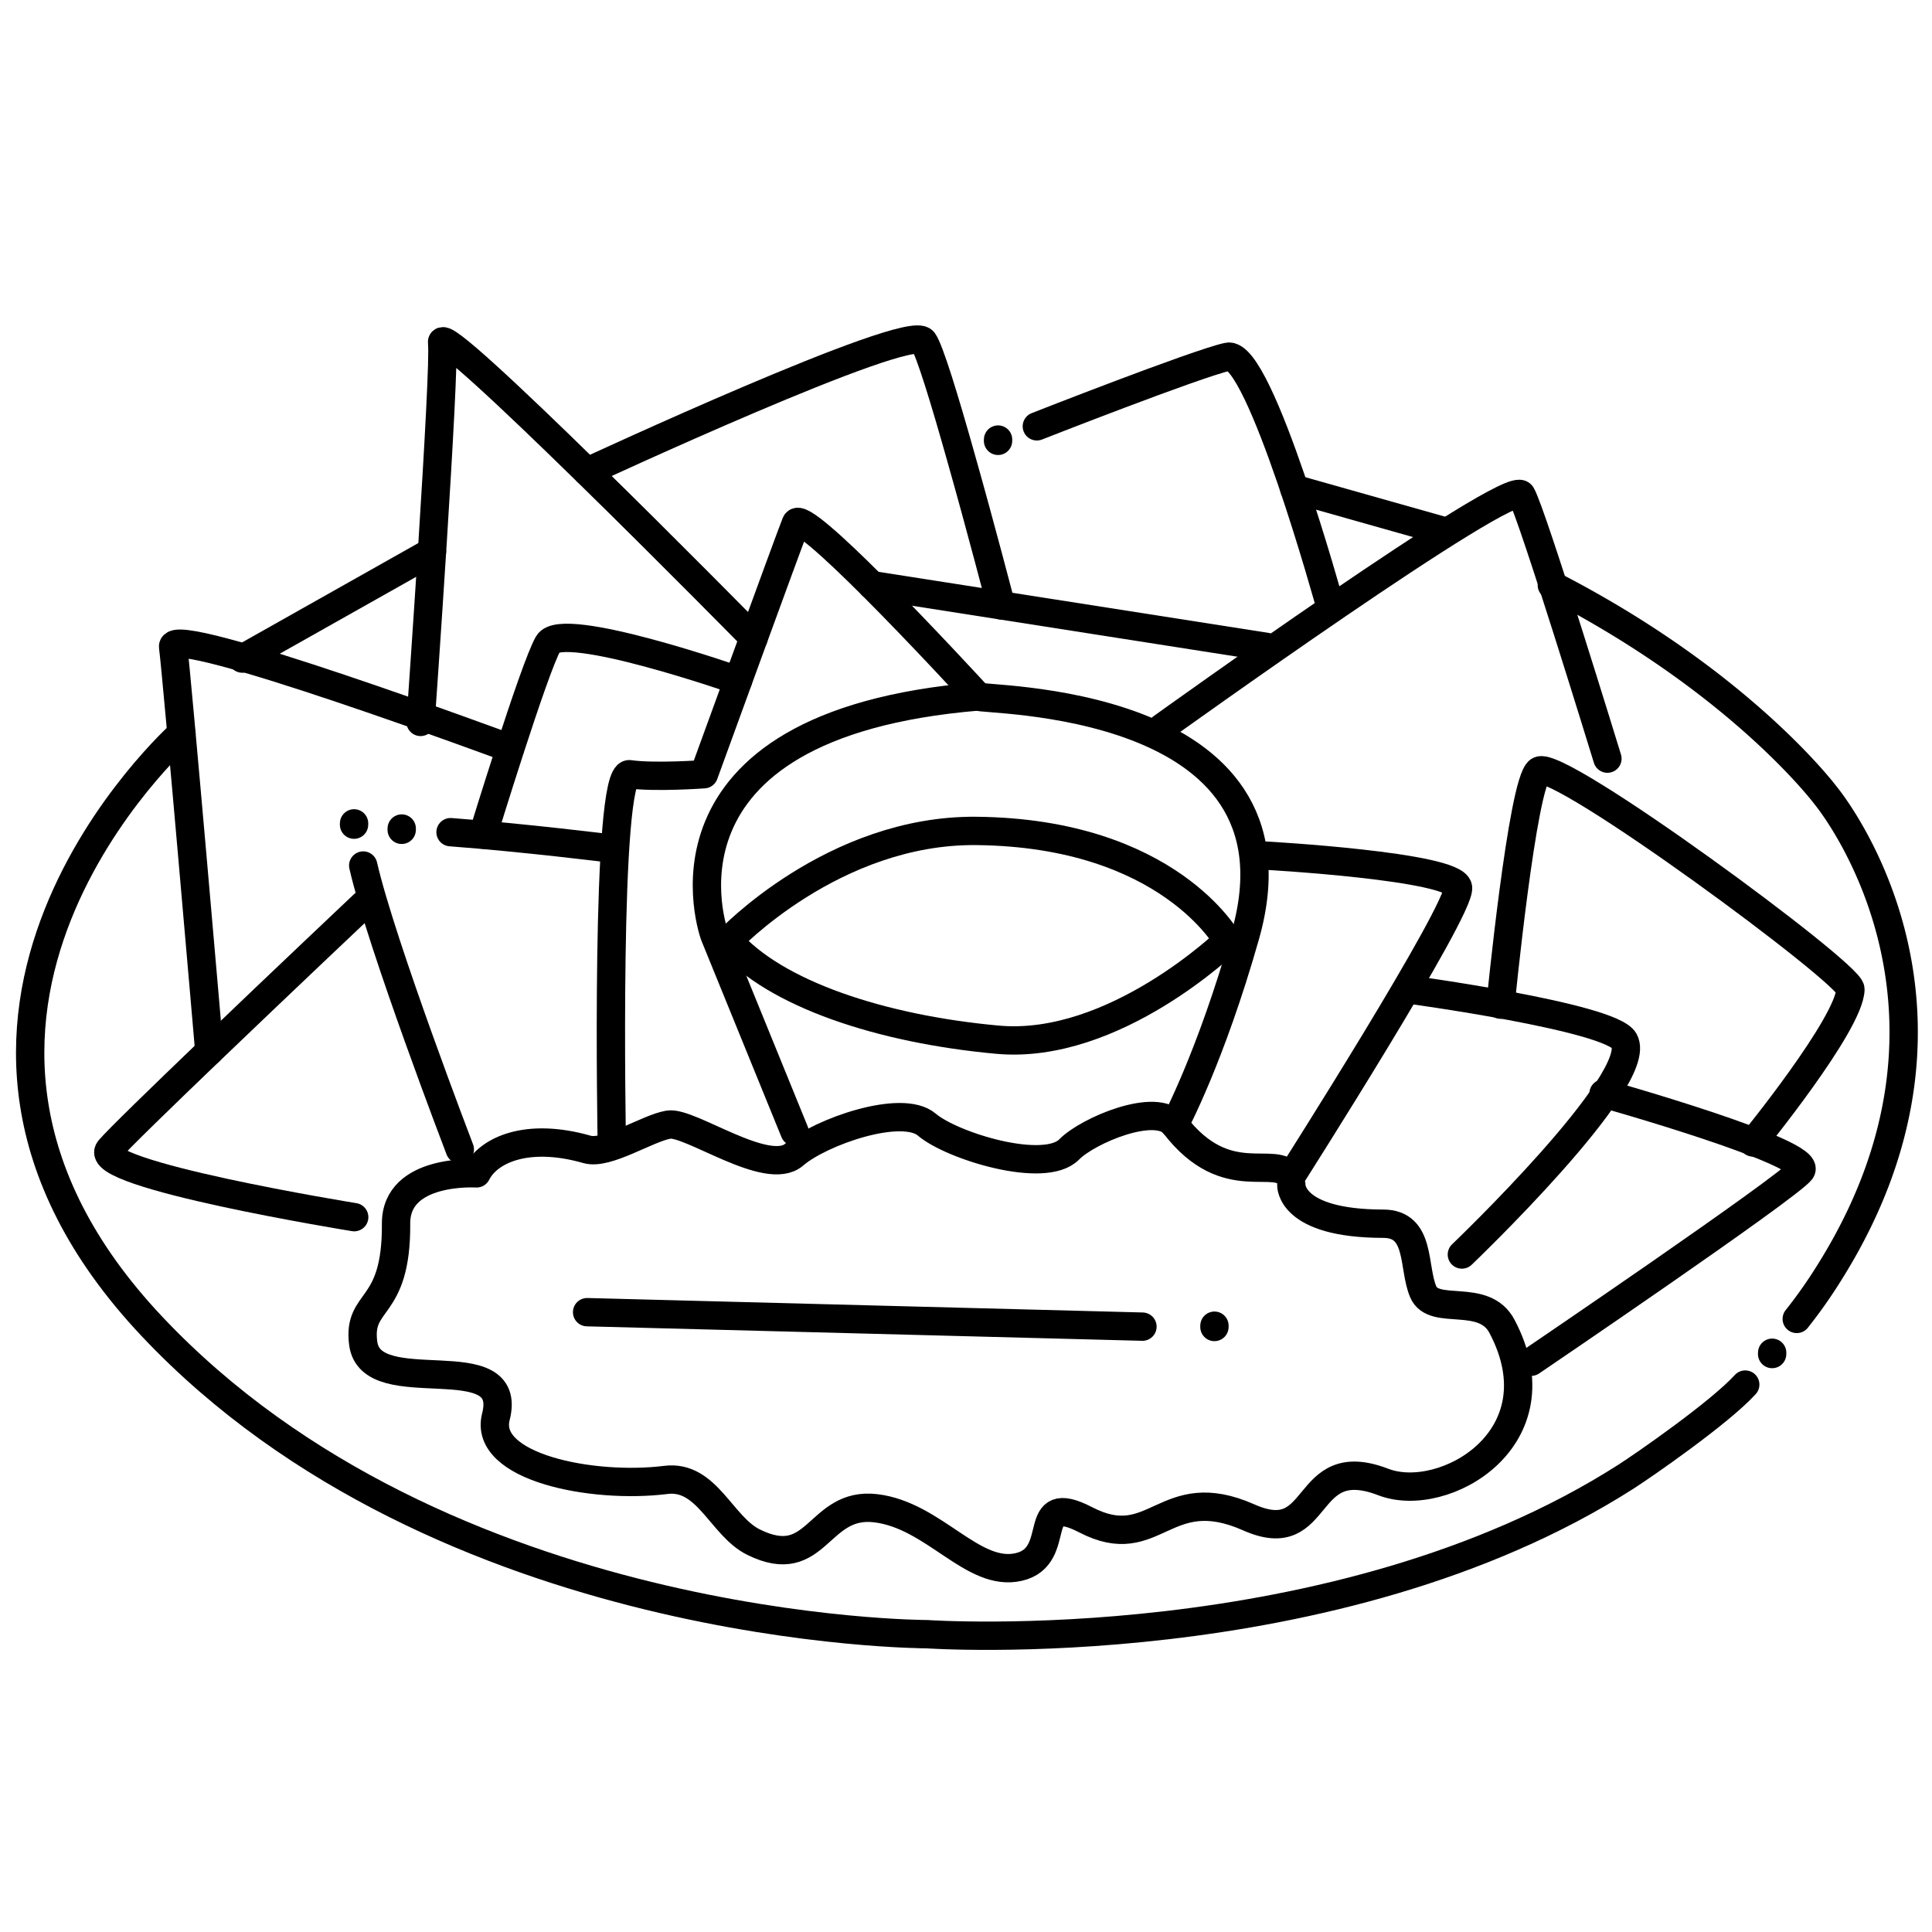 <svg id="Capa_41" data-name="Capa 41" xmlns="http://www.w3.org/2000/svg" viewBox="0 0 1500 1500"><defs><style>.cls-1{fill:none;stroke:#000;stroke-linecap:round;stroke-linejoin:round;stroke-width:22px;}</style></defs><title>Entradas</title><path class="cls-1" d="M565.76,730.3S647,644,758.07,645.13c149.42,1.52,195.07,85.17,195.07,85.17s-87.92,85.17-178.58,76.93S601.47,771.51,565.76,730.3Z"/><path class="cls-1" d="M349.8,646.1c57,4.23,125.29,12.77,125.29,12.77"/><path class="cls-1" d="M357,892.4S296.11,733.64,282,672"/><path class="cls-1" d="M759.45,540.73s-43.69-47.66-82.54-86.45c-29.7-29.65-56.57-54.12-58.95-48.17-5.5,13.73-71.43,195-71.43,195s-38.47,2.77-57.7,0S475,887,475,887"/><line class="cls-1" x1="983.36" y1="502.27" x2="676.91" y2="454.28"/><path class="cls-1" d="M902,565s270.93-194.61,279.17-180.87S1248,589,1248,589"/><path class="cls-1" d="M1165,780s17-173,29.91-181.57C1209.57,588.69,1437,756,1436.68,768.09,1436,795,1361,887,1361,887"/><path class="cls-1" d="M1245,849s164.21,46.14,153.22,59.88-209.41,148.36-209.41,148.36"/><path class="cls-1" d="M1092,768s158.6,21.41,169,40c16.67,29.8-126,166-126,166"/><path class="cls-1" d="M275,945S68.48,911.63,85,892.4c6.65-7.76,40.06-40.21,77.55-76.16,55.46-53.19,119.86-114,119.86-114"/><path class="cls-1" d="M396,581s-264.33-98-261.59-78.73,28.1,314,28.1,314"/><path class="cls-1" d="M573,528.38s-136.4-47.68-147.39-28.66S375,648,375,648"/><path class="cls-1" d="M585.13,495.24S519,428,455.83,366.24C397.57,309.2,341.9,256.76,343.22,266c2.74,19.23-16.69,294.5-16.69,294.5"/><path class="cls-1" d="M455.83,366.24s250-116.11,261-101.31c4.8,6.46,16.92,46.39,29,89.31C761.54,409.62,777.2,470,777.2,470"/><path class="cls-1" d="M1032.67,470s-54.8-198.5-79.53-193S805,331,805,331"/><line class="cls-1" x1="455.83" y1="1018.77" x2="887" y2="1030"/><path class="cls-1" d="M983.36,664.36S1129.25,672.52,1132,689s-130,225-130,225c-11-19.23-49.35,12.27-90.07-40.83C898,855,844.4,877.78,830.14,892.4,811,912,738.84,889.65,719.6,873.17s-82.41,5.49-103.08,23.35-81-26.1-97.47-23.35-47.79,23.64-63.22,19.23C409,879,379,893,370,911c0,0-62.81-4.06-62.5,39.09.5,68.91-30.12,57.52-25.5,92.91,6,46,117.7-.32,103,57-10,39,74.44,56.2,132,49,32-4,43,36,68.13,48.36,49.8,24.5,49.42-31.85,94.87-26.36s75.33,53.83,111,45.59,7.2-59.8,52-36.59c54,28,61-31,126.62-1.87,57.82,25.66,40.38-52.13,104.41-27.48,46.78,18,138-33.92,92.1-120.88C1152,1003,1113.24,1022.23,1105,1003s-1.59-52.87-31-52.91c-73-.09-71.44-30.22-71.44-30.22"/><path class="cls-1" d="M1395,1024a381.63,381.63,0,0,0,26-37.07c130.3-208.66-3.54-369.27-3.54-369.27s-65.31-87.73-212.61-163.38"/><path class="cls-1" d="M140.88,569.52s-248.24,221.22-22.95,460.25,601.67,239,601.67,239,316.82,22.06,542.75-122.26c13.17-8.41,72.65-49.53,92.65-71.53"/><line class="cls-1" x1="1122.43" y1="412.71" x2="1004.91" y2="379.51"/><line class="cls-1" x1="335.4" y1="428.29" x2="188.1" y2="511.32"/><path class="cls-1" d="M616.91,878.71,554.77,726.2S494.32,562.71,759.45,540.73c-1.7,3.44,260.58-2,207.43,185.47-26.88,94.8-55,147-55,147"/><line class="cls-1" x1="942.88" y1="1030.27" x2="942.9" y2="1029.27"/><line class="cls-1" x1="774.88" y1="342.27" x2="774.9" y2="341.27"/><line class="cls-1" x1="311.88" y1="644.27" x2="311.9" y2="643.27"/><line class="cls-1" x1="274.88" y1="640.27" x2="274.9" y2="639.27"/><line class="cls-1" x1="1375.88" y1="1051.27" x2="1375.9" y2="1050.27"/></svg>